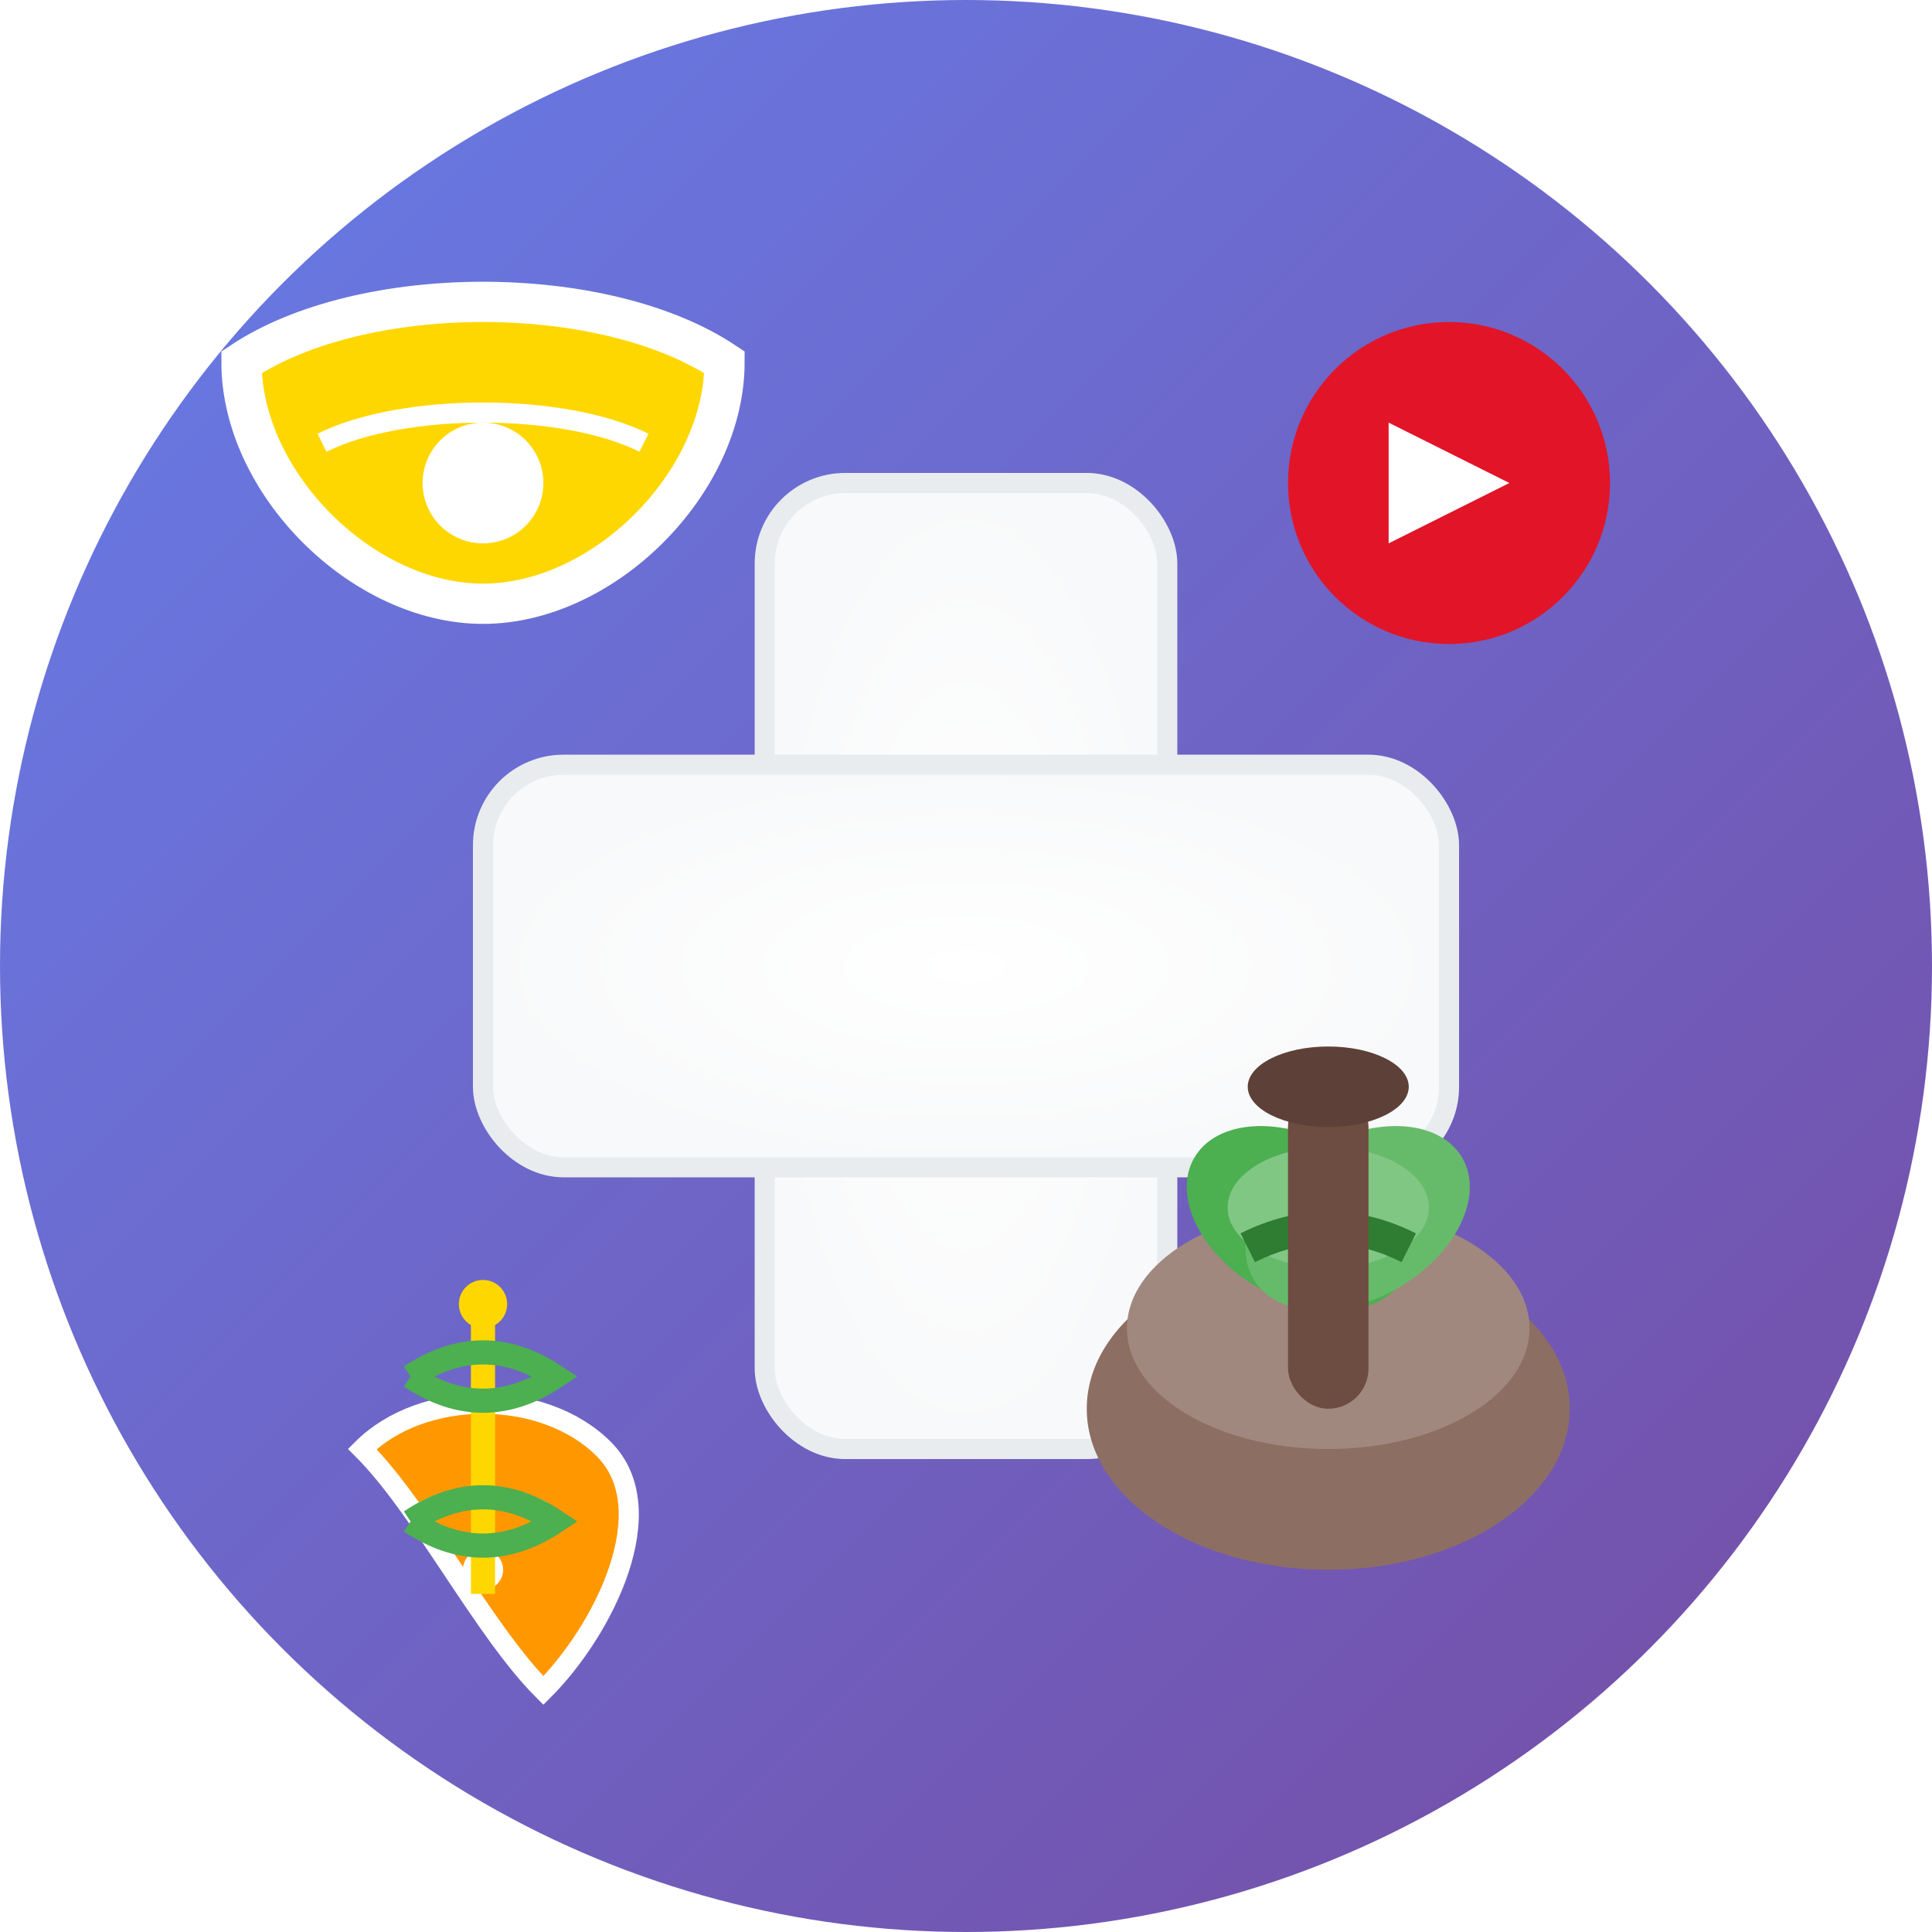 <!-- Tamil Medical Optimizer Icon - 48x48 -->
<svg width="48" height="48" viewBox="0 0 48 48" xmlns="http://www.w3.org/2000/svg">
  <!-- Background circle with gradient -->
  <defs>
    <linearGradient id="bgGradient48" x1="0%" y1="0%" x2="100%" y2="100%">
      <stop offset="0%" style="stop-color:#667eea;stop-opacity:1" />
      <stop offset="100%" style="stop-color:#764ba2;stop-opacity:1" />
    </linearGradient>
    <filter id="shadow48" x="-20%" y="-20%" width="140%" height="140%">
      <dropShadow dx="2" dy="2" stdDeviation="2" flood-color="rgba(0,0,0,0.4)"/>
    </filter>
    <radialGradient id="crossGradient" cx="50%" cy="50%" r="50%">
      <stop offset="0%" style="stop-color:#ffffff;stop-opacity:1" />
      <stop offset="100%" style="stop-color:#f8f9fa;stop-opacity:1" />
    </radialGradient>
  </defs>
  
  <!-- Background -->
  <circle cx="24" cy="24" r="24" fill="url(#bgGradient48)" filter="url(#shadow48)"/>
  
  <!-- Medical cross with gradient -->
  <rect x="19" y="12" width="10" height="24" fill="url(#crossGradient)" rx="2" stroke="#e9ecef" stroke-width="0.5"/>
  <rect x="12" y="19" width="24" height="10" fill="url(#crossGradient)" rx="2" stroke="#e9ecef" stroke-width="0.5"/>
  
  <!-- Tamil letter "த" (ta) detailed -->
  <g transform="translate(6,9)">
    <path d="M0 0 C3 -2, 9 -2, 12 0 C12 3, 9 6, 6 6 C3 6, 0 3, 0 0 Z" 
          fill="#ffd700" stroke="white" stroke-width="1"/>
    <circle cx="6" cy="3" r="1.5" fill="white"/>
    <path d="M2 2 C4 1, 8 1, 10 2" stroke="white" stroke-width="0.5" fill="none"/>
  </g>
  
  <!-- Ayurvedic herbs and mortar -->
  <g transform="translate(33,33)">
    <!-- Mortar base -->
    <ellipse cx="0" cy="2" rx="6" ry="4" fill="#8D6E63"/>
    <ellipse cx="0" cy="0" rx="5" ry="3" fill="#A1887F"/>
    
    <!-- Herbs/leaves -->
    <ellipse cx="-2" cy="-2" rx="3" ry="2" fill="#4CAF50" transform="rotate(30)"/>
    <ellipse cx="2" cy="-2" rx="3" ry="2" fill="#66BB6A" transform="rotate(-30)"/>
    <ellipse cx="0" cy="-3" rx="2.5" ry="1.5" fill="#81C784" transform="rotate(0)"/>
    
    <!-- Leaf veins -->
    <path d="M-2 -2 Q0 -3, 2 -2" stroke="#2E7D32" stroke-width="0.8" fill="none"/>
    <path d="M1 -2 Q0 -2.5, -1 -2" stroke="#2E7D32" stroke-width="0.8" fill="none"/>
    
    <!-- Pestle -->
    <rect x="-1" y="-6" width="2" height="8" fill="#6D4C41" rx="1"/>
    <ellipse cx="0" cy="-6" rx="2" ry="1" fill="#5D4037"/>
  </g>
  
  <!-- Om symbol -->
  <g transform="translate(9,36) scale(0.5)">
    <path d="M0 0 C3 -3, 9 -3, 12 0 C15 3, 12 9, 9 12 C6 9, 3 3, 0 0 Z" 
          fill="#FF9800" stroke="white" stroke-width="1"/>
    <path d="M3 3 C5 2, 7 2, 9 3" stroke="white" stroke-width="0.8" fill="none"/>
    <circle cx="6" cy="6" r="1" fill="white"/>
  </g>
  
  <!-- YouTube play button overlay (small) -->
  <g transform="translate(36,12)">
    <circle cx="0" cy="0" r="4" fill="#FF0000" opacity="0.8"/>
    <polygon points="-1.5,-1.5 -1.5,1.5 1.5,0" fill="white"/>
  </g>
  
  <!-- Medical caduceus symbol (small) -->
  <g transform="translate(12,36) scale(0.6)">
    <rect x="-0.5" y="-6" width="1" height="12" fill="#FFD700"/>
    <path d="M-3 -3 Q0 -5, 3 -3 Q0 -1, -3 -3" stroke="#4CAF50" stroke-width="1" fill="none"/>
    <path d="M-3 3 Q0 1, 3 3 Q0 5, -3 3" stroke="#4CAF50" stroke-width="1" fill="none"/>
    <circle cx="0" cy="-6" r="1" fill="#FFD700"/>
  </g>
</svg>
